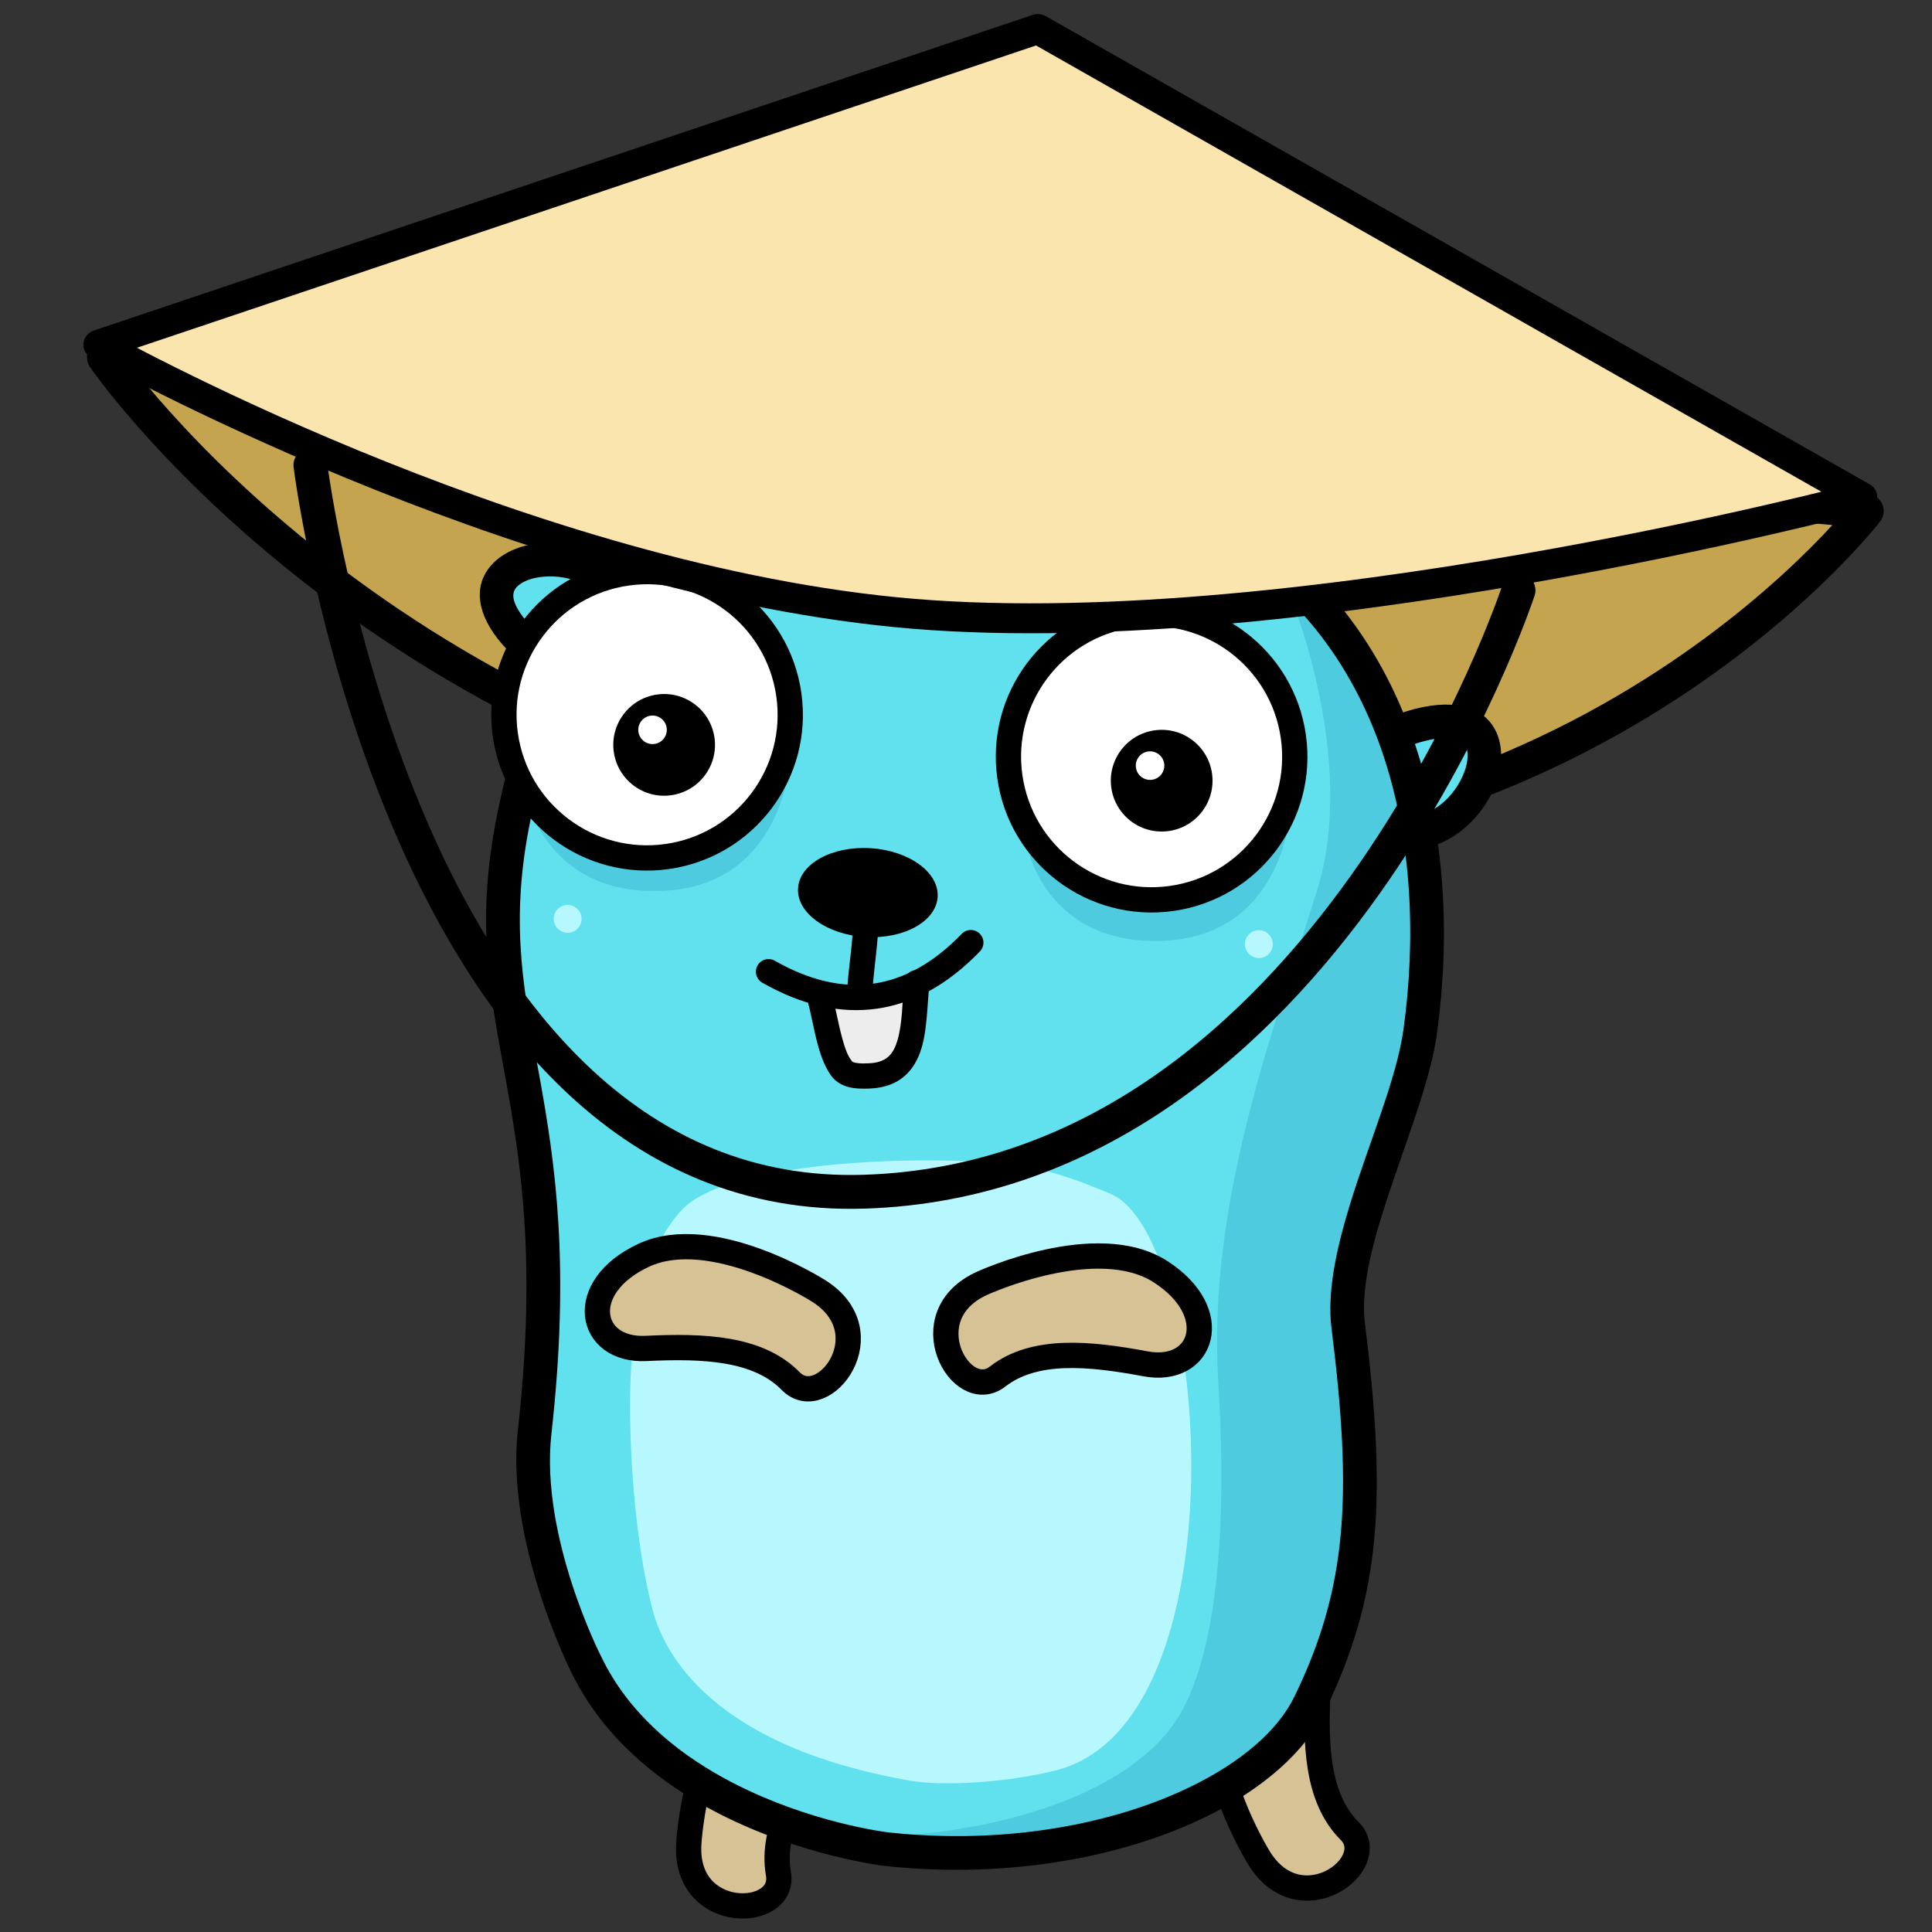 <?xml version="1.0" encoding="UTF-8" standalone="no"?>
<!DOCTYPE svg PUBLIC "-//W3C//DTD SVG 1.1//EN" "http://www.w3.org/Graphics/SVG/1.1/DTD/svg11.dtd">
<svg width="100%" height="100%" viewBox="0 0 600 600" version="1.1" xmlns="http://www.w3.org/2000/svg" xmlns:xlink="http://www.w3.org/1999/xlink" xml:space="preserve" xmlns:serif="http://www.serif.com/" style="fill-rule:evenodd;clip-rule:evenodd;stroke-linecap:round;stroke-linejoin:round;stroke-miterlimit:1.5;">
    <rect x="0" y="0" width="600" height="600" fill="#333333" stroke="none"/>
    <g transform="matrix(1,0,0,1,-3063.28,0)">
        <g id="_5" serif:id="5" transform="matrix(1,0,0,1,3063.28,0)">
            <rect x="0" y="0" width="600" height="600" style="fill:none;"/>
            <g transform="matrix(0.841,0,0,0.841,-3347.73,-4921.77)">
                <path d="M4019.02,5984.28C4019.02,5984.28 4122.36,6135.25 4339.05,6162.33C4555.73,6189.42 4670.01,6041 4670.01,6041L4019.02,5984.28Z" style="fill:rgb(197,164,80);stroke:black;stroke-width:12.5px;"/>
                <g transform="matrix(-0.747,0,0,0.747,12908.4,3022.1)">
                    <g transform="matrix(-0.328,0,0,0.328,12031,4003.15)">
                        <path d="M2279.67,511.904C2283.15,491.051 2325.81,459.166 2343.54,451.945C2559.26,364.088 2483.64,611.456 2358.06,601.659" style="fill:rgb(97,224,238);"/>
                        <path d="M2304.7,516.075C2304.88,515.003 2305.92,514.071 2306.77,512.845C2309.26,509.272 2312.59,505.624 2316.27,502.031C2328.41,490.188 2344.35,479.012 2353.11,475.444C2381.6,463.842 2404.22,458.492 2421.88,458.41C2433.69,458.355 2442.47,460.424 2448,465.718C2452.26,469.796 2453.91,475.587 2454.33,481.873C2454.95,491.361 2452.65,501.87 2448.44,512.309C2434.92,545.837 2401.43,579.593 2360.03,576.364C2346.07,575.275 2333.86,585.725 2332.76,599.686C2331.68,613.647 2342.13,625.866 2356.09,626.955C2420.19,631.956 2474.55,583.219 2495.5,531.292C2511.34,492.019 2507.27,452.211 2483.09,429.061C2460.14,407.089 2413.02,396.254 2333.97,428.447C2319.33,434.411 2290.08,454.38 2272.55,474.417C2262.51,485.893 2256.29,497.868 2254.64,507.733C2252.34,521.546 2261.69,534.629 2275.5,536.931C2289.31,539.234 2302.4,529.888 2304.7,516.075Z"/>
                    </g>
                    <g transform="matrix(-0.942,0,0,0.942,14436.3,3155.91)">
                        <path d="M3077.27,879.49C3077.27,879.49 3108.11,847.368 3119.67,925.745" style="fill:none;stroke:rgb(97,224,238);stroke-width:13.26px;"/>
                    </g>
                    <g transform="matrix(0.942,0,0,0.942,8535.95,3148.64)">
                        <path d="M3077.27,879.49C3077.27,879.49 3106.83,848.653 3117.1,929.6" style="fill:none;stroke:rgb(97,224,238);stroke-width:13.26px;"/>
                    </g>
                    <g transform="matrix(-0.697,0.193,0.193,0.697,13486.4,2745.37)">
                        <path d="M3077.27,879.49C3077.27,879.49 3113.14,839.637 3136.24,954.162" style="fill:none;stroke:rgb(97,224,238);stroke-width:17.28px;"/>
                    </g>
                    <g transform="matrix(-0.314,-0.539,-0.539,0.314,12816.8,6009.97)">
                        <path d="M2787.51,613.28C2787.51,613.28 2876.01,567.95 2927.82,598.17C2979.63,628.39 2964.52,678.037 2919.19,671.562C2873.86,665.086 2830.68,662.927 2802.62,686.672C2774.56,710.416 2731.39,641.342 2787.51,613.28Z" style="fill:rgb(214,194,149);stroke:black;stroke-width:20.03px;"/>
                    </g>
                    <g transform="matrix(0.052,-0.622,-0.622,-0.052,11565.7,6472.75)">
                        <path d="M2787.51,613.28C2787.51,613.28 2876.01,567.95 2927.82,598.17C2979.63,628.39 2964.52,678.037 2919.19,671.562C2873.86,665.086 2830.68,662.927 2802.62,686.672C2774.56,710.416 2731.39,641.342 2787.51,613.28Z" style="fill:rgb(214,194,149);stroke:black;stroke-width:20.03px;"/>
                    </g>
                    <g transform="matrix(0.164,-0.284,-0.284,-0.164,11428.5,4853.5)">
                        <path d="M2301.37,493.302C2304.85,472.448 2326.32,460.207 2344.05,452.986C2559.76,365.129 2483.64,611.456 2358.06,601.659" style="fill:rgb(97,224,238);"/>
                        <path d="M2326.4,497.473C2327.1,493.26 2330.21,490.312 2333.45,487.657C2339.48,482.712 2346.94,479.203 2353.62,476.485C2382.12,464.875 2404.75,459.505 2422.41,459.388C2434.18,459.31 2442.93,461.323 2448.43,466.569C2452.62,470.566 2454.23,476.255 2454.62,482.428C2455.22,491.836 2452.89,502.259 2448.67,512.616C2435.06,545.996 2401.45,579.594 2360.03,576.364C2346.07,575.275 2333.86,585.725 2332.76,599.686C2331.68,613.647 2342.13,625.866 2356.09,626.955C2420.17,631.954 2474.59,583.427 2495.66,531.779C2511.64,492.594 2507.62,452.888 2483.45,429.843C2460.58,408.035 2413.51,397.3 2334.48,429.488C2309.32,439.732 2281.28,459.546 2276.35,489.13C2274.05,502.943 2283.39,516.027 2297.2,518.329C2311.02,520.631 2324.1,511.286 2326.4,497.473Z"/>
                    </g>
                    <g transform="matrix(-0.486,-5.94787e-17,5.94787e-17,-0.486,12440.4,4931.37)">
                        <path d="M1602.28,658.224C1602.28,658.224 1537.63,785.329 1549.85,894.354C1588.09,1235.66 1487.62,1302.63 1526.9,1510.82C1540.54,1583.11 1566.32,1665.45 1610.23,1725.3C1706.72,1856.83 1892.19,1925.15 2053.51,1894.26C2118.1,1881.89 2176.43,1853.93 2234.15,1823.26C2434.98,1716.58 2476.71,1491.41 2450.61,1301.63C2439.06,1217.62 2366.83,1086.68 2377.39,1002.44C2399.42,826.82 2393.26,731.764 2338.43,618.483C2291.7,521.934 2109.83,449.196 1911,469.87C1877.12,473.393 1674.41,508.918 1602.28,658.224Z" style="fill:rgb(97,224,238);"/>
                        <clipPath id="_clip1">
                            <path d="M1602.28,658.224C1602.28,658.224 1537.63,785.329 1549.85,894.354C1588.09,1235.66 1487.62,1302.63 1526.9,1510.82C1540.54,1583.11 1566.32,1665.45 1610.23,1725.3C1706.72,1856.83 1892.19,1925.15 2053.51,1894.26C2118.1,1881.89 2176.43,1853.93 2234.15,1823.26C2434.98,1716.58 2476.71,1491.41 2450.61,1301.63C2439.06,1217.62 2366.83,1086.68 2377.39,1002.44C2399.42,826.82 2393.26,731.764 2338.43,618.483C2291.7,521.934 2109.83,449.196 1911,469.87C1877.12,473.393 1674.41,508.918 1602.28,658.224Z"/>
                        </clipPath>
                        <g clip-path="url(#_clip1)">
                            <g transform="matrix(1.582,-1.93747e-16,-1.93747e-16,-1.582,-849.364,3866.96)">
                                <path d="M2003.37,1344.04C2003.37,1344.04 2045.52,1446.83 2019.82,1530.09C1994.12,1613.34 1948.89,1729.5 1956.09,1845.65C1963.28,1961.8 1950.95,2036.84 1925.25,2069.73C1873.36,2136.16 1732.01,2145.79 1696.03,2135.51C1660.05,2125.24 1837.88,2172.52 1939.64,2131.4C2041.4,2090.29 2055.79,1917.6 2042.43,1809.67C2029.07,1701.74 2115.41,1670.91 2086.63,1484.86C2040.38,1375.9 2039.35,1382.07 2003.37,1344.04Z" style="fill:rgb(79,203,224);"/>
                            </g>
                            <g transform="matrix(1.582,-1.93747e-16,-1.93747e-16,-1.582,-822.199,3866.96)">
                                <path d="M1816.44,1503.57C1816.44,1503.57 1829.07,1566.72 1904.33,1563.04C1979.59,1559.36 1984.85,1482.52 1984.85,1482.52L1816.44,1503.57Z" style="fill:rgb(79,203,224);"/>
                            </g>
                            <g transform="matrix(1.582,-1.93747e-16,-1.93747e-16,-1.582,-1331.45,3917.75)">
                                <path d="M1816.44,1503.57C1816.44,1503.57 1829.07,1566.72 1904.33,1563.04C1979.59,1559.36 1984.85,1482.52 1984.85,1482.52L1816.44,1503.57Z" style="fill:rgb(79,203,224);"/>
                            </g>
                        </g>
                        <path d="M1586.83,650.76C1617.31,587.666 1669.65,543.59 1724.03,513.433C1804.06,469.05 1888.16,454.995 1909.22,452.804C2032.07,440.031 2148.59,462.087 2232.58,503.089C2290.97,531.601 2333.8,569.529 2353.87,611.008C2410.08,727.143 2417,824.531 2394.42,1004.57C2389.4,1044.58 2404.69,1095.56 2421.96,1146.63C2440.52,1201.51 2461.71,1256.42 2467.61,1299.29C2494.61,1495.65 2450,1728.03 2242.2,1838.42C2182.96,1869.89 2123.03,1898.42 2056.74,1911.11C1889.18,1943.2 1696.62,1872.06 1596.39,1735.45C1551.04,1673.63 1524.13,1588.68 1510.04,1514C1493.87,1428.29 1500.6,1365.83 1512.12,1299.26C1528.7,1203.39 1555.47,1098.63 1532.79,896.265C1520.08,782.804 1586.99,650.445 1586.99,650.445L1586.83,650.76ZM1617.57,666.003C1617.57,666.003 1555.18,787.854 1566.9,892.444C1586.28,1065.46 1570.51,1168.94 1554.87,1255.56C1539.82,1338.93 1524.6,1406.05 1543.76,1507.64C1556.95,1577.55 1581.6,1657.28 1624.06,1715.15C1716.83,1841.6 1895.19,1907.11 2050.28,1877.41C2113.18,1865.37 2169.9,1837.97 2226.1,1808.11C2419.97,1705.12 2458.81,1487.17 2433.61,1303.97C2426.78,1254.29 2398.22,1188.03 2378.87,1124.99C2364.99,1079.76 2355.89,1036.04 2360.37,1000.3C2381.84,829.108 2376.43,736.386 2322.98,625.959C2305.68,590.198 2267.87,558.507 2217.52,533.927C2138.39,495.292 2028.53,474.9 1912.77,486.936C1893.19,488.973 1815.07,502.187 1740.67,543.443C1692.1,570.378 1644.95,609.336 1617.73,665.687L1617.57,666.003Z"/>
                    </g>
                    <g transform="matrix(-0.244,-2.99168e-17,2.3886e-17,-0.195,11977,4754.25)">
                        <path d="M1949.25,437.086C1546.42,524.992 1450.76,759.917 1427.56,867.142C1383.84,1069.12 1362.66,1460.63 1401.94,1668.83C1415.58,1741.12 1441.36,1823.46 1485.27,1883.31C1581.76,2014.84 2013.3,2026.28 2174.62,1995.39C2239.21,1983.02 2297.53,1955.05 2355.26,1924.39C2556.09,1817.7 2625.17,583.75 2244.02,463.384C2142.23,431.238 2013.17,423.135 1949.25,437.086Z" style="fill:rgb(183,248,255);"/>
                    </g>
                    <g transform="matrix(-0.486,0,0,0.486,12520.9,3859.47)">
                        <circle cx="1749.06" cy="789.086" r="14.17" style="fill:rgb(183,248,255);"/>
                    </g>
                    <g transform="matrix(-0.486,0,0,0.486,12179.2,3871.97)">
                        <circle cx="1749.06" cy="789.086" r="14.17" style="fill:rgb(183,248,255);"/>
                    </g>
                    <g transform="matrix(-0.768,0,0,0.768,13636.7,3025.04)">
                        <g transform="matrix(0.624,-0.099,0.11,0.694,1402.01,1222.31)">
                            <path d="M1960.41,874.118C1963.57,893.086 1961.3,928.116 1971.79,944.361C1976.87,952.237 1989.75,953.613 1998.14,954.513C2046.33,959.682 2049.89,915.114 2060.81,876.97" style="fill:rgb(237,237,237);"/>
                            <path d="M1947.68,875.833C1949.56,887.102 1949.48,904.097 1951.37,919.364C1952.87,931.443 1955.73,942.534 1960.66,950.17C1964.09,955.48 1969.43,959.242 1975.73,961.696C1982.52,964.337 1990.52,965.348 1996.61,966.001C2012.18,967.671 2024.08,965.013 2033.49,959.783C2042.77,954.625 2049.74,946.782 2055.02,937.056C2063.63,921.171 2067.59,899.702 2073.28,879.855C2075.05,873.671 2070.9,867.358 2064.02,865.766C2057.14,864.174 2050.12,867.902 2048.35,874.086C2043.11,892.382 2039.83,912.268 2031.88,926.912C2028.88,932.45 2025.24,937.163 2019.96,940.1C2014.8,942.965 2008.19,943.939 1999.66,943.024C1996.19,942.652 1991.78,942.248 1987.72,941.055C1985.87,940.511 1983.88,940.041 1982.92,938.553C1979.46,933.191 1978.01,925.277 1976.95,916.796C1975.02,901.226 1975.05,883.896 1973.14,872.404C1972.09,866.088 1965.53,861.73 1958.5,862.676C1951.48,863.622 1946.63,869.518 1947.68,875.833Z"/>
                        </g>
                        <g transform="matrix(0.676,0.042,-0.048,0.782,1960.61,968.001)">
                            <ellipse cx="1221.96" cy="702.82" rx="66.462" ry="36.543"/>
                        </g>
                        <g transform="matrix(0.622,0.114,-0.114,0.622,2092.68,1002.77)">
                            <path d="M1179.05,724.966C1182.55,745.991 1182.67,766.767 1184.92,787.826C1185.68,794.888 1192.03,800.006 1199.09,799.249C1206.15,798.492 1211.27,792.144 1210.51,785.082C1208.2,763.523 1208.02,742.26 1204.43,720.734C1203.27,713.729 1196.63,708.989 1189.63,710.157C1182.62,711.324 1177.88,717.96 1179.05,724.966Z"/>
                        </g>
                        <g transform="matrix(0.631,0.034,-0.034,0.631,2025.37,1092.08)">
                            <path d="M1087.85,789.004C1129.7,809.929 1169.24,816.423 1205.94,809.13C1242.65,801.838 1276.75,780.716 1307.49,745.256C1312.14,739.89 1311.56,731.756 1306.19,727.104C1300.82,722.452 1292.69,723.032 1288.04,728.399C1261.58,758.928 1232.53,777.608 1200.93,783.887C1169.33,790.165 1135.39,783.999 1099.36,765.984C1093.01,762.808 1085.27,765.387 1082.09,771.739C1078.92,778.092 1081.5,785.828 1087.85,789.004Z"/>
                        </g>
                        <g transform="matrix(0.734,-0.223,0.223,0.734,569.292,1743.65)">
                            <ellipse cx="2765.83" cy="286.812" rx="23.313" ry="12.088" style="fill:rgb(183,248,255);"/>
                        </g>
                        <g transform="matrix(0.494,0.588,-0.588,0.494,1802.93,-389.275)">
                            <ellipse cx="2765.83" cy="286.812" rx="23.313" ry="12.088" style="fill:rgb(183,248,255);"/>
                        </g>
                        <g transform="matrix(1.19,-0.169,0.169,1.19,1245.06,999.679)">
                            <circle cx="1071.81" cy="534.398" r="76.669" style="fill:white;stroke:black;stroke-width:13.54px;"/>
                        </g>
                        <g transform="matrix(1.19,-0.169,0.169,1.19,1569.81,1026.66)">
                            <circle cx="1071.81" cy="534.398" r="76.669" style="fill:white;stroke:black;stroke-width:13.54px;"/>
                        </g>
                        <g transform="matrix(2.861,-0.407,0.407,2.861,-585.221,367.681)">
                            <circle cx="1044.8" cy="535.269" r="11.326"/>
                        </g>
                        <g transform="matrix(2.861,-0.407,0.407,2.861,-264.976,390.725)">
                            <circle cx="1044.8" cy="535.269" r="11.326"/>
                        </g>
                        <g transform="matrix(0.802,-0.114,0.114,0.802,598.735,1517.32)">
                            <circle cx="2472.68" cy="285.194" r="11.336" style="fill:white;"/>
                        </g>
                        <g transform="matrix(0.802,-0.114,0.114,0.802,918.979,1540.36)">
                            <circle cx="2472.68" cy="285.194" r="11.336" style="fill:white;"/>
                        </g>
                    </g>
                    <g transform="matrix(-0.624,0.027,0.027,0.624,13188.6,3965.06)">
                        <path d="M2787.51,613.28C2787.51,613.28 2876.01,567.95 2927.82,598.17C2979.63,628.39 2964.52,678.037 2919.19,671.562C2873.86,665.086 2830.68,662.927 2802.62,686.672C2774.56,710.416 2731.39,641.342 2787.51,613.28Z" style="fill:rgb(214,194,149);stroke:black;stroke-width:20.03px;"/>
                    </g>
                    <g transform="matrix(0.621,-0.058,0.058,0.621,9780.34,4207.6)">
                        <path d="M2787.51,613.28C2787.51,613.28 2876.01,567.95 2927.82,598.17C2979.63,628.39 2964.52,678.037 2919.19,671.562C2873.86,665.086 2830.68,662.927 2802.62,686.672C2774.56,710.416 2731.39,641.342 2787.51,613.28Z" style="fill:rgb(214,194,149);stroke:black;stroke-width:20.03px;"/>
                    </g>
                </g>
                <g transform="matrix(0.926,-0.017,0.016,0.884,215.071,786.859)">
                    <path d="M4003.18,5951.07C4003.18,5951.07 4164.35,6049.93 4318.73,6068.89C4473.12,6087.85 4704.7,6028.26 4704.7,6028.26L4379.68,5826.47L4003.18,5951.07Z" style="fill:rgb(250,229,174);stroke:black;stroke-width:12.5px;"/>
                </g>
                <path d="M4095.28,6024.04C4095.28,6024.04 4129.13,6297.76 4299.77,6292.35C4470.41,6286.93 4541.4,6070.26 4541.4,6070.26" style="fill:none;stroke:black;stroke-width:12.5px;"/>
            </g>
        </g>
    </g>
</svg>

